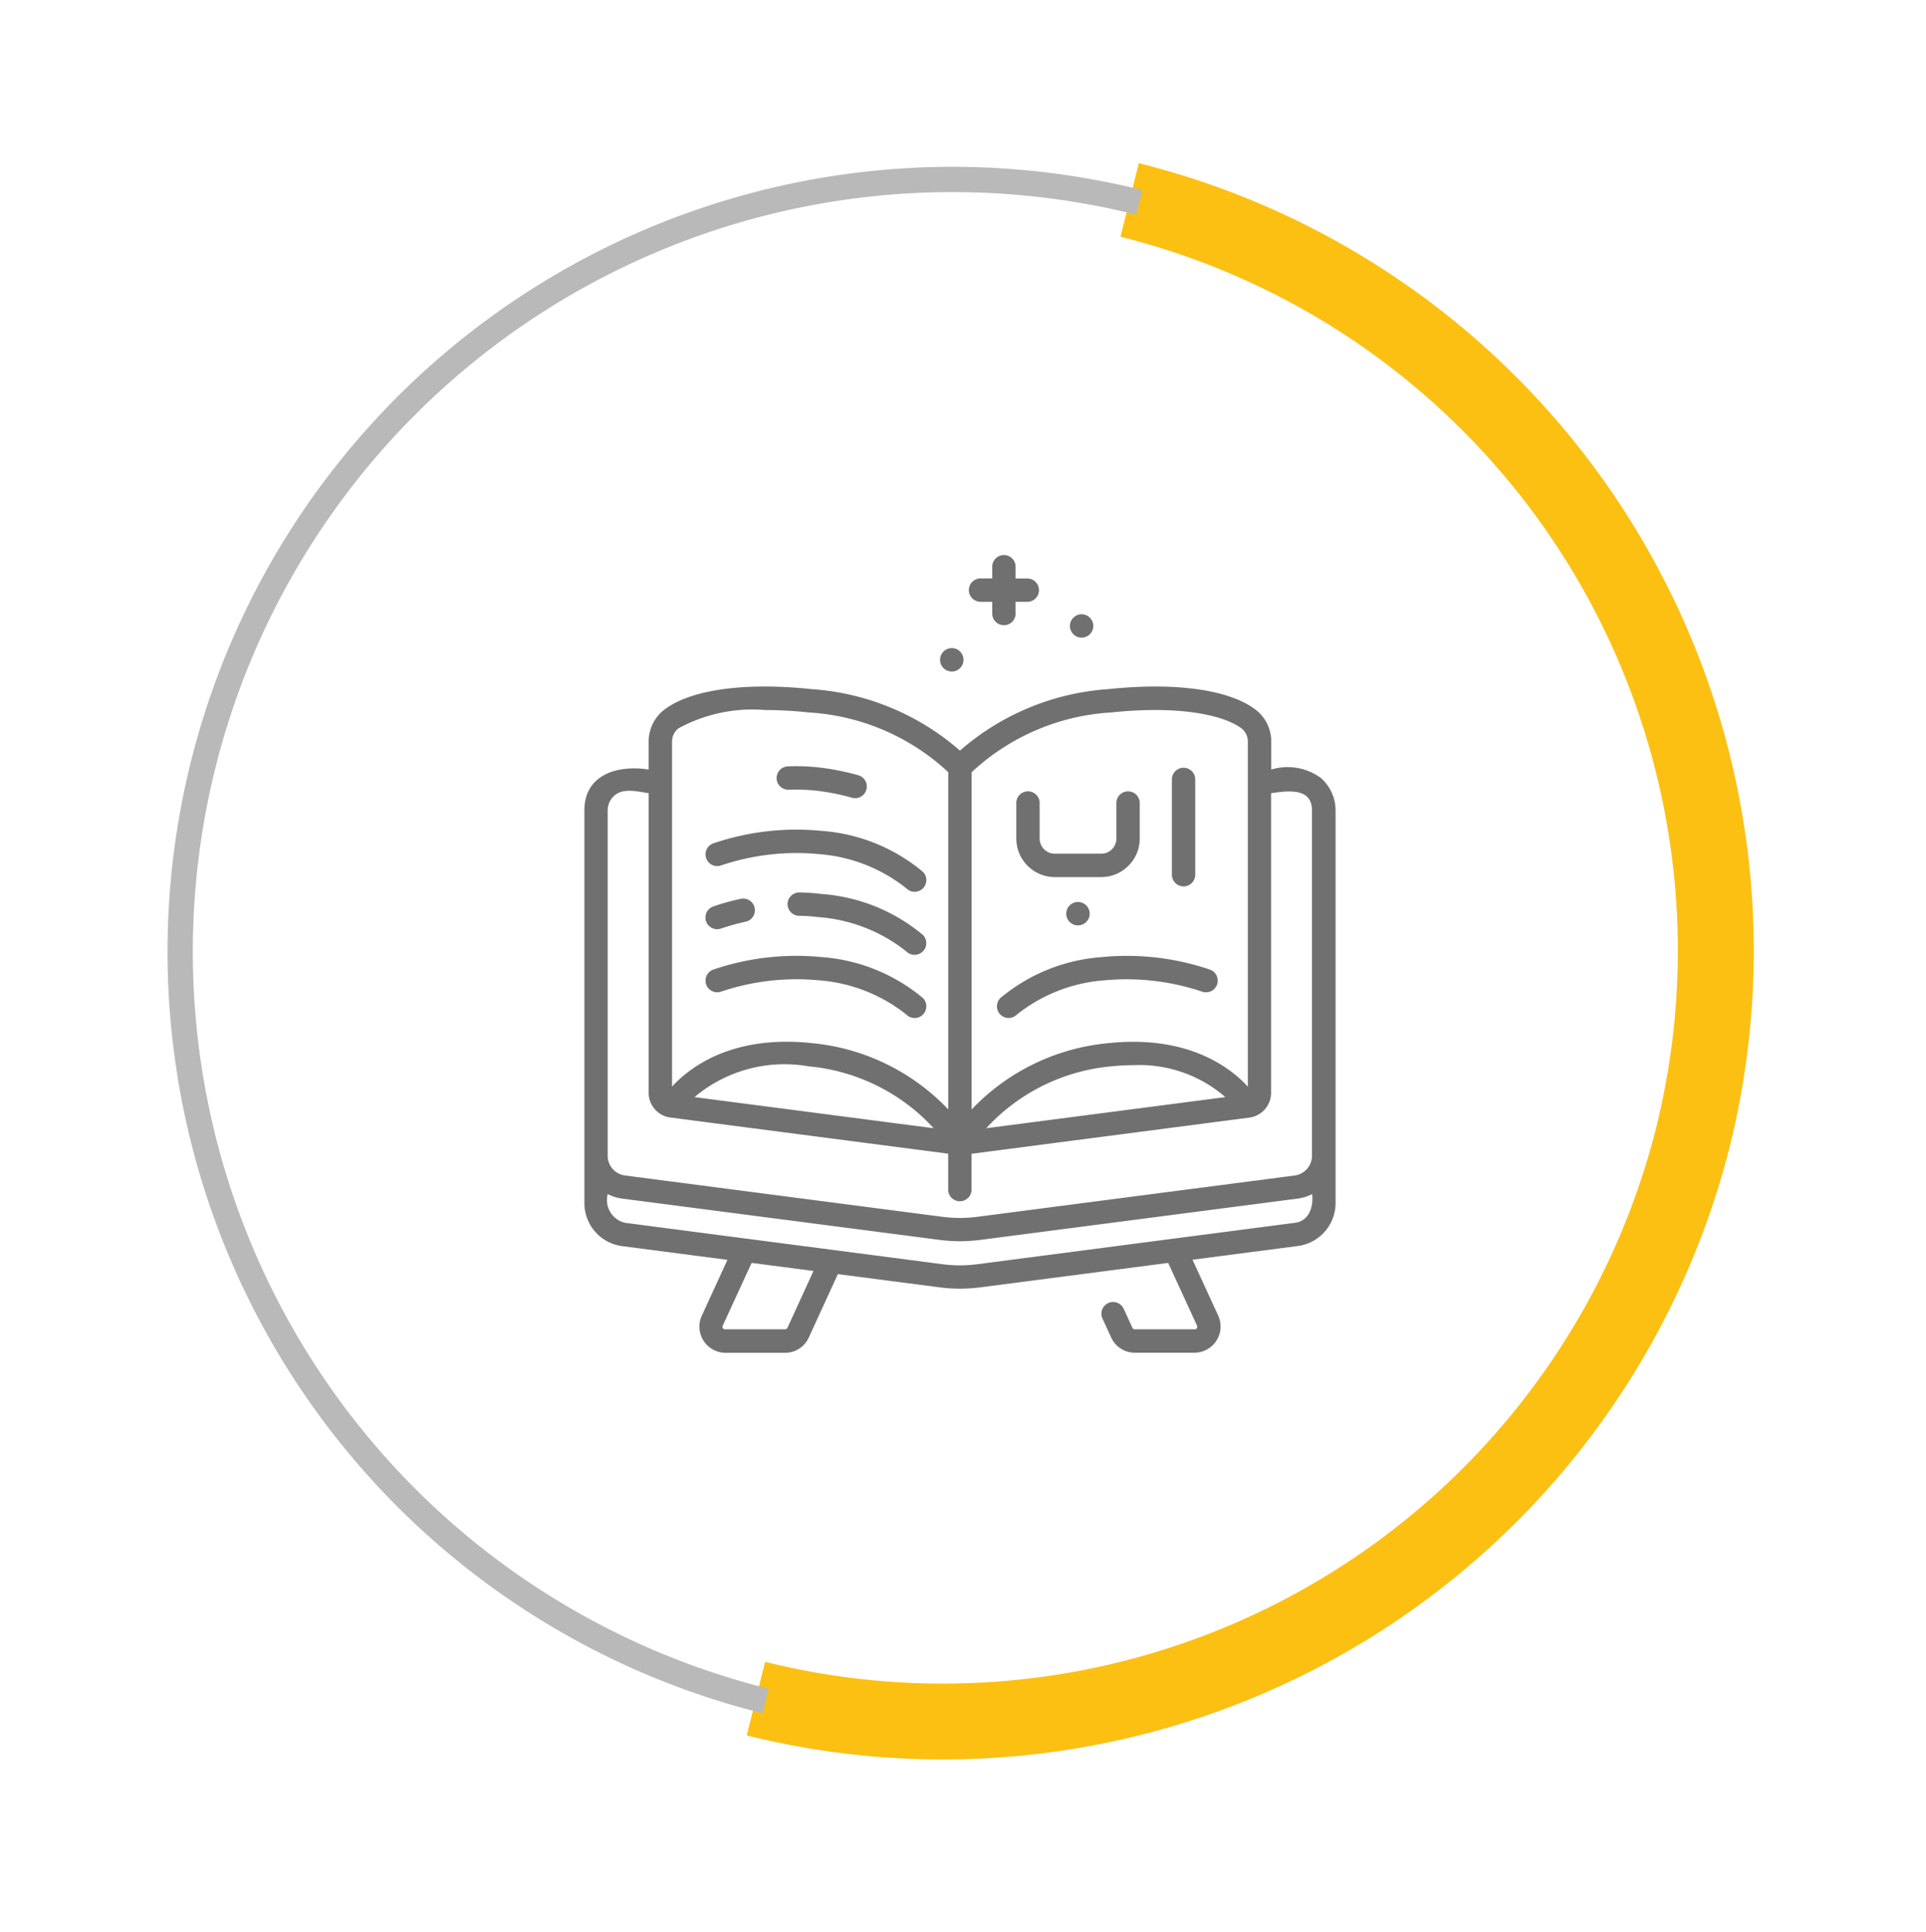 <svg xmlns="http://www.w3.org/2000/svg" width="90.802" height="91.077" viewBox="0 0 90.802 91.077">
  <g id="Group_1200" data-name="Group 1200" transform="translate(-0.289 -1.157)">
    <g id="Group_330" data-name="Group 330" transform="translate(0 74.131) rotate(-76)">
      <g id="Group_324" data-name="Group 324" transform="translate(0 36.582)">
        <path id="Path_1511" data-name="Path 1511" d="M38.2,38.249A38.268,38.268,0,0,1,0,0H3.576A34.686,34.686,0,0,0,38.2,34.669,34.686,34.686,0,0,0,72.825,0H76.4A38.269,38.269,0,0,1,38.2,38.249Z" fill="#fcc013"/>
      </g>
      <g id="Group_325" data-name="Group 325" transform="translate(1.193 0)">
        <path id="Path_1512" data-name="Path 1512" d="M74.014,37.054H72.822a35.815,35.815,0,1,0-71.63,0H0a37.007,37.007,0,1,1,74.014,0Z" transform="translate(0)" fill="#b9b9b9"/>
      </g>
    </g>
    <g id="quran" transform="translate(27.838 27.294)">
      <path id="Path_1514" data-name="Path 1514" d="M49.894,89.125a2.647,2.647,0,0,0-2.338-.395V87.4a1.885,1.885,0,0,0-.744-1.5c-1.249-.943-3.774-1.294-6.926-.964a11.838,11.838,0,0,0-7.005,2.9,11.838,11.838,0,0,0-7.005-2.9c-3.153-.33-5.677.021-6.926.964a1.885,1.885,0,0,0-.744,1.5V88.73c-1.389-.227-3.032.189-3.032,1.927v18.519a2.046,2.046,0,0,0,1.776,2.023l4.969.647L20.7,114.5a1.236,1.236,0,0,0,1.107,1.729H24.64a1.222,1.222,0,0,0,1.108-.71l1.377-3,4.789.623a7.5,7.5,0,0,0,1.932,0l8.851-1.152,1.364,2.966a.116.116,0,0,1-.106.165H41.119a.117.117,0,0,1-.106-.068l-.422-.918a.551.551,0,0,0-1,.461l.422.918a1.222,1.222,0,0,0,1.108.71h2.836a1.236,1.236,0,0,0,1.108-1.729l-1.221-2.655,4.97-.647a2.045,2.045,0,0,0,1.775-2.022V90.657A2.038,2.038,0,0,0,49.894,89.125ZM20.367,104.173a6.578,6.578,0,0,1,5.393-1.449,9.139,9.139,0,0,1,5.062,2.127,8.839,8.839,0,0,1,.817.789Zm13.754,1.467a8.839,8.839,0,0,1,.817-.789A9.139,9.139,0,0,1,40,102.724a10.049,10.049,0,0,1,1.047-.056,6.174,6.174,0,0,1,4.345,1.505ZM40,86.037c3.339-.35,5.365.157,6.147.747a.776.776,0,0,1,.306.617V103.68c-.839-.914-2.834-2.443-6.568-2.052a10.192,10.192,0,0,0-6.454,3.127v-15.9A10.551,10.551,0,0,1,40,86.037Zm-20.387.747a7.274,7.274,0,0,1,4.07-.862,19.985,19.985,0,0,1,2.077.115,10.551,10.551,0,0,1,6.569,2.815v15.9a10.192,10.192,0,0,0-6.454-3.127c-3.734-.391-5.728,1.138-6.568,2.052V87.4A.776.776,0,0,1,19.613,86.784Zm-3.019,3.169c.432-.379,1.1-.178,1.61-.112v14.131a1.176,1.176,0,0,0,1.022,1.163l13.1,1.706V108.5a.551.551,0,1,0,1.1,0v-1.655l13.1-1.706a1.176,1.176,0,0,0,1.022-1.163V89.842c.718-.093,1.929-.306,1.929.815V106.94a.94.94,0,0,1-.815.929L33.7,109.817a6.4,6.4,0,0,1-1.647,0l-14.965-1.948a.94.94,0,0,1-.816-.929V90.657A.923.923,0,0,1,16.593,89.954Zm8.152,25.1a.116.116,0,0,1-.106.068H21.8a.116.116,0,0,1-.106-.165l1.364-2.966,2.917.38ZM48.669,110.1,33.7,112.052a6.4,6.4,0,0,1-1.647,0L17.091,110.1a1.1,1.1,0,0,1-.816-1.355,2.027,2.027,0,0,0,.673.212l14.966,1.948a7.5,7.5,0,0,0,1.932,0l14.966-1.948a2.024,2.024,0,0,0,.672-.212C49.553,109.335,49.347,110.016,48.669,110.1Z" transform="translate(-15.172 -78.582)" fill="#707070"/>
      <path id="Path_1515" data-name="Path 1515" d="M93.585,178.031a11.143,11.143,0,0,1,4.6-.532,7.521,7.521,0,0,1,4.127,1.613.551.551,0,0,0,.786-.774,8.383,8.383,0,0,0-4.772-1.933,12.138,12.138,0,0,0-5.117.59.551.551,0,0,0,.379,1.036Z" transform="translate(-87.133 -163.366)" fill="#707070"/>
      <path id="Path_1516" data-name="Path 1516" d="M139.4,136.981a8.505,8.505,0,0,1,1.386.058,10.609,10.609,0,0,1,1.552.315.551.551,0,1,0,.3-1.06,11.7,11.7,0,0,0-1.714-.349,9.616,9.616,0,0,0-1.566-.067.551.551,0,1,0,.04,1.1Z" transform="translate(-129.736 -125.882)" fill="#707070"/>
      <path id="Path_1517" data-name="Path 1517" d="M146.711,216.885a9.236,9.236,0,0,0-1.082-.073h-.006a.551.551,0,0,0-.005,1.1,8.139,8.139,0,0,1,.952.064,7.522,7.522,0,0,1,4.127,1.613.551.551,0,1,0,.786-.774A8.383,8.383,0,0,0,146.711,216.885Z" transform="translate(-135.521 -200.87)" fill="#707070"/>
      <path id="Path_1518" data-name="Path 1518" d="M94.507,220.745a11.072,11.072,0,0,0-1.3.362.551.551,0,0,0,.379,1.036,10.208,10.208,0,0,1,1.158-.321.551.551,0,0,0-.238-1.077Z" transform="translate(-87.135 -204.502)" fill="#707070"/>
      <path id="Path_1519" data-name="Path 1519" d="M93.585,258.965a11.144,11.144,0,0,1,4.6-.532,7.522,7.522,0,0,1,4.127,1.613.551.551,0,1,0,.786-.774,8.383,8.383,0,0,0-4.772-1.933,12.137,12.137,0,0,0-5.117.59.551.551,0,0,0,.379,1.036Z" transform="translate(-87.133 -238.349)" fill="#707070"/>
      <path id="Path_1520" data-name="Path 1520" d="M280.236,260.21a.553.553,0,0,0,.39-.16,7.517,7.517,0,0,1,4.13-1.615,11.2,11.2,0,0,1,4.6.532.551.551,0,0,0,.379-1.036,12.144,12.144,0,0,0-5.117-.59,8.383,8.383,0,0,0-4.772,1.933.551.551,0,0,0,.393.937Z" transform="translate(-260.236 -238.35)" fill="#707070"/>
      <path id="Path_1521" data-name="Path 1521" d="M261.827,2.239h.585v.585a.551.551,0,0,0,1.1,0V2.239h.585a.551.551,0,0,0,0-1.1h-.585V.551a.551.551,0,0,0-1.1,0v.585h-.585a.551.551,0,0,0,0,1.1Z" transform="translate(-243.181 0)" fill="#707070"/>
      <path id="Path_1522" data-name="Path 1522" d="M243.833,61.23a.552.552,0,1,0-.552-.552A.552.552,0,0,0,243.833,61.23Z" transform="translate(-226.509 -55.705)" fill="#707070"/>
      <circle id="Ellipse_342" data-name="Ellipse 342" cx="0.552" cy="0.552" r="0.552" transform="translate(22.892 2.824)" fill="#707070"/>
      <path id="Path_1523" data-name="Path 1523" d="M392.42,142.014a.551.551,0,0,0,.551-.551v-4.525a.551.551,0,0,0-1.1,0v4.525A.552.552,0,0,0,392.42,142.014Z" transform="translate(-364.17 -126.358)" fill="#707070"/>
      <path id="Path_1524" data-name="Path 1524" d="M293.878,156.4h2.191a1.819,1.819,0,0,0,1.817-1.817v-1.641a.551.551,0,1,0-1.1,0v1.641a.715.715,0,0,1-.714.714h-2.191a.715.715,0,0,1-.714-.714v-1.641a.551.551,0,1,0-1.1,0v1.641A1.819,1.819,0,0,0,293.878,156.4Z" transform="translate(-271.702 -141.183)" fill="#707070"/>
      <path id="Path_1525" data-name="Path 1525" d="M324.166,223.5a.552.552,0,1,0,.552-.552A.552.552,0,0,0,324.166,223.5Z" transform="translate(-301.446 -206.557)" fill="#707070"/>
    </g>
  </g>
</svg>

